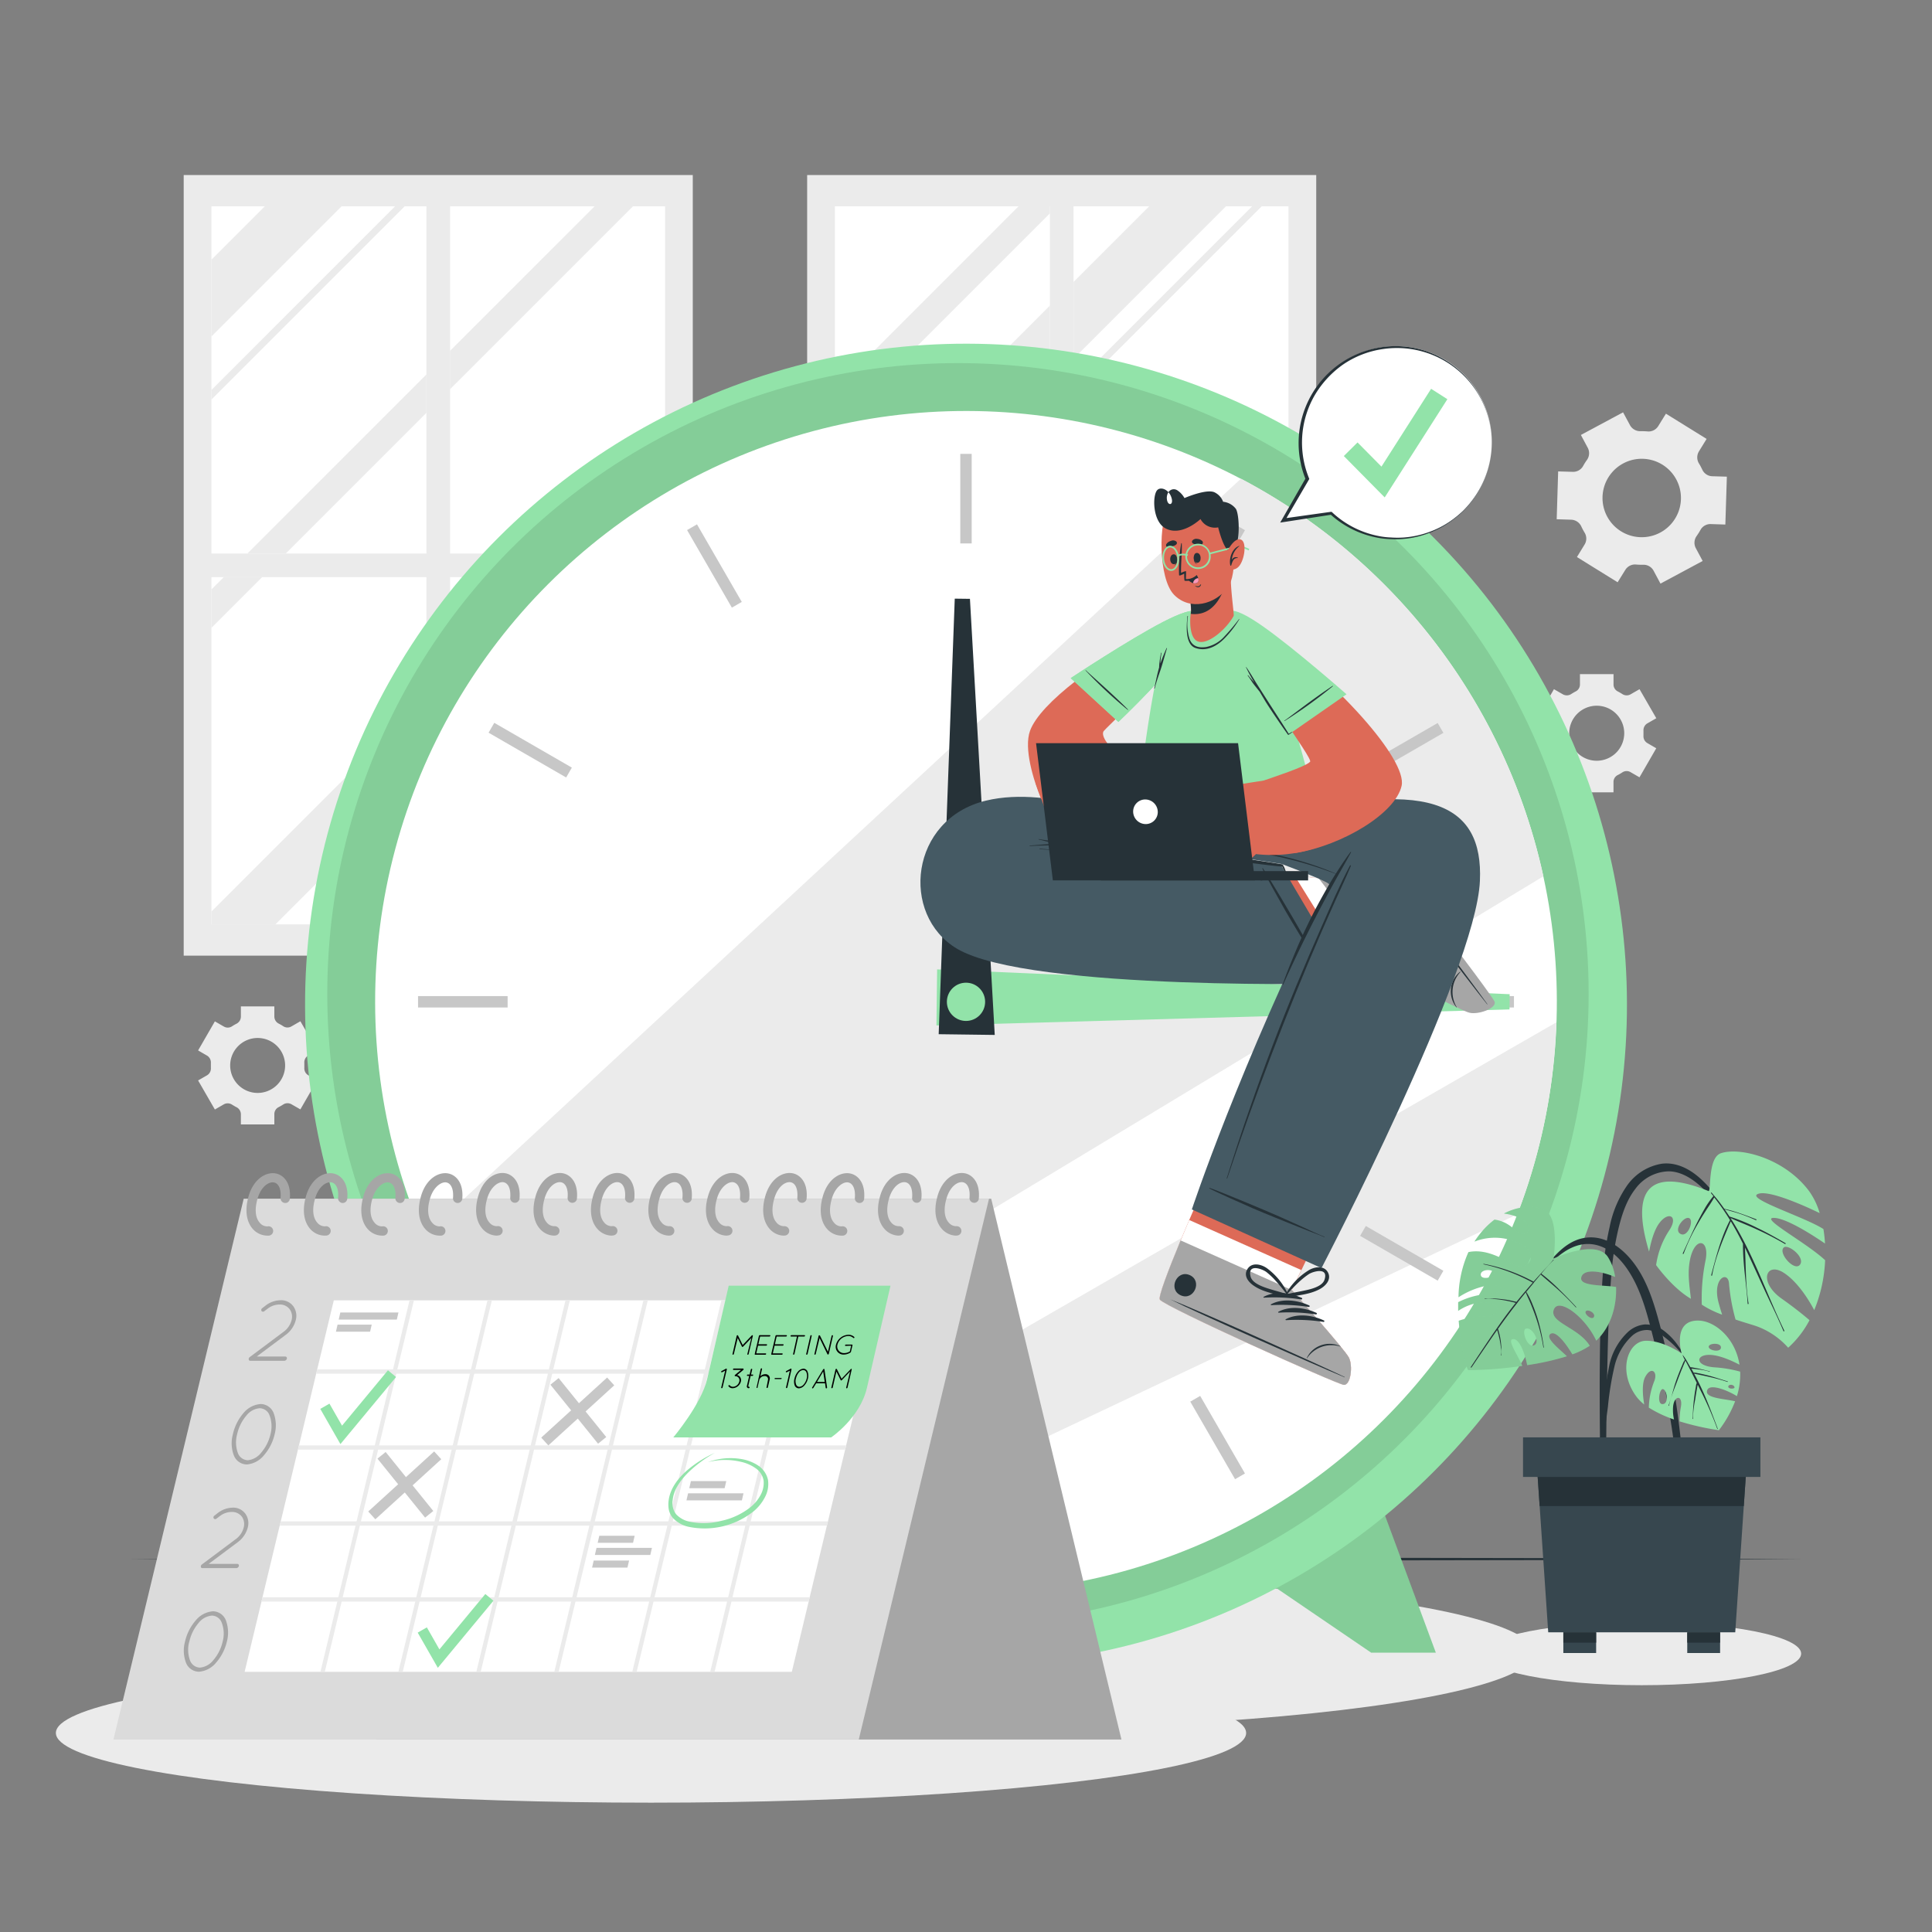 <svg xmlns="http://www.w3.org/2000/svg" viewBox="0 0 500 500"><rect x="0" y="0" width="500" height="500" fill="#808080" stroke="none"/><g id="freepik--background-complete--inject-15"><path d="M408.11,144.16l10.53,6.53,2-3.22a2.94,2.94,0,0,1,2.77-1.37c.62.05,1.23.07,1.85.06a2.93,2.93,0,0,1,2.68,1.53l1.79,3.35,10.92-5.86-1.79-3.34a3,3,0,0,1,.2-3.08c.35-.51.68-1,1-1.58a2.92,2.92,0,0,1,2.67-1.55l3.79.12.39-12.39-3.81-.11a2.93,2.93,0,0,1-2.56-1.73c-.13-.27-.27-.54-.41-.81s-.3-.54-.46-.8a3,3,0,0,1,0-3.07l2-3.25-10.53-6.53-2,3.23a2.94,2.94,0,0,1-2.78,1.36c-.61-.05-1.22-.07-1.84-.06a3,3,0,0,1-2.67-1.54l-1.8-3.34-10.92,5.86,1.79,3.34a3,3,0,0,1-.19,3.08,15.09,15.09,0,0,0-1,1.57,2.94,2.94,0,0,1-2.68,1.55l-3.8-.11-.38,12.38,3.8.12a3,3,0,0,1,2.56,1.72c.13.28.26.55.41.83s.29.53.45.79a2.94,2.94,0,0,1,0,3.09Zm7.82-10.49a10.15,10.15,0,1,1,13.74,4.16A10.15,10.15,0,0,1,415.93,133.67Z" style="fill:#ebebeb"></path><path d="M397.81,193.65l4.34,7.52,2.3-1.33a2,2,0,0,1,2.17.07,11.27,11.27,0,0,0,1.12.65,2,2,0,0,1,1.14,1.83v2.66h8.69v-2.66a2,2,0,0,1,1.14-1.83,11.27,11.27,0,0,0,1.12-.65,2,2,0,0,1,2.17-.07l2.3,1.33,4.34-7.52-2.31-1.34a2.05,2.05,0,0,1-1-1.91c0-.21,0-.43,0-.64s0-.43,0-.64a2.06,2.06,0,0,1,1-1.91l2.32-1.33-4.34-7.52L422,179.69a2.05,2.05,0,0,1-2.16-.08c-.36-.23-.74-.45-1.12-.65a2,2,0,0,1-1.14-1.83v-2.66h-8.69v2.66a2,2,0,0,1-1.14,1.83c-.38.2-.75.42-1.11.65a2.07,2.07,0,0,1-2.17.08l-2.31-1.33-4.34,7.52,2.31,1.33a2.05,2.05,0,0,1,1,1.91c0,.21,0,.42,0,.64s0,.43,0,.64a2.08,2.08,0,0,1-1,1.92Zm8.3-3.89a7.12,7.12,0,1,1,7.11,7.12A7.11,7.11,0,0,1,406.11,189.76Z" style="fill:#ebebeb"></path><path d="M51.27,279.62l4.34,7.52,2.3-1.33a2.05,2.05,0,0,1,2.16.08c.37.23.74.45,1.13.65a2.06,2.06,0,0,1,1.14,1.83V291H71v-2.66a2,2,0,0,1,1.15-1.83c.38-.2.76-.42,1.12-.65a2.05,2.05,0,0,1,2.16-.08l2.31,1.33,4.33-7.52-2.31-1.33a2.05,2.05,0,0,1-1-1.91c0-.21,0-.43,0-.64s0-.43,0-.64a2.05,2.05,0,0,1,1-1.91l2.31-1.34-4.33-7.52-2.31,1.33a2,2,0,0,1-2.17-.07,11.27,11.27,0,0,0-1.12-.65A2.06,2.06,0,0,1,71,263.11v-2.66H62.34v2.66a2.06,2.06,0,0,1-1.14,1.83,11.27,11.27,0,0,0-1.12.65,2,2,0,0,1-2.16.07l-2.31-1.33-4.34,7.52,2.31,1.34a2.08,2.08,0,0,1,1,1.9c0,.22,0,.43,0,.65s0,.43,0,.64a2.06,2.06,0,0,1-1,1.91Zm8.3-3.88a7.11,7.11,0,1,1,7.11,7.11A7.11,7.11,0,0,1,59.57,275.74Z" style="fill:#ebebeb"></path><rect x="47.54" y="45.3" width="131.75" height="202.02" style="fill:#ebebeb"></rect><rect x="54.72" y="53.39" width="55.64" height="89.86" style="fill:#fff"></rect><rect x="116.49" y="53.39" width="55.63" height="89.86" style="fill:#fff"></rect><rect x="54.72" y="149.37" width="55.64" height="89.86" style="fill:#fff"></rect><rect x="116.49" y="149.37" width="55.63" height="89.86" style="fill:#fff"></rect><polygon points="88.41 53.39 54.72 87.08 54.72 67.2 68.54 53.39 88.41 53.39" style="fill:#ebebeb"></polygon><polygon points="54.72 235.91 110.36 180.27 110.36 200.13 71.27 239.23 54.72 239.23 54.72 235.91" style="fill:#ebebeb"></polygon><polygon points="161.13 149.37 116.48 194.02 116.48 174.15 141.26 149.37 161.13 149.37" style="fill:#ebebeb"></polygon><polygon points="172.12 118.52 172.12 138.38 167.25 143.25 147.38 143.25 172.12 118.52" style="fill:#ebebeb"></polygon><polygon points="172.12 218.41 172.12 238.28 171.17 239.23 151.31 239.23 172.12 218.41" style="fill:#ebebeb"></polygon><polygon points="57.91 149.37 67.84 149.37 54.72 162.49 54.72 152.55 57.91 149.37" style="fill:#ebebeb"></polygon><polygon points="64.03 143.25 110.36 96.91 110.36 106.84 73.96 143.25 64.03 143.25" style="fill:#ebebeb"></polygon><polygon points="163.82 53.39 116.48 100.72 116.48 90.79 153.89 53.39 163.82 53.39" style="fill:#ebebeb"></polygon><polygon points="104.74 53.39 54.72 103.41 54.72 100.92 102.25 53.39 104.74 53.39" style="fill:#ebebeb"></polygon><polygon points="85.82 239.23 110.36 214.68 110.36 217.17 88.31 239.23 85.82 239.23" style="fill:#ebebeb"></polygon><polygon points="172.12 152.94 172.12 155.41 116.48 211.05 116.48 208.56 172.12 152.94" style="fill:#ebebeb"></polygon><rect x="208.89" y="45.3" width="131.75" height="202.02" style="fill:#ebebeb"></rect><rect x="216.07" y="53.39" width="55.64" height="89.86" style="fill:#fff"></rect><rect x="277.83" y="53.39" width="55.63" height="89.86" style="fill:#fff"></rect><rect x="216.07" y="149.37" width="55.64" height="89.86" style="fill:#fff"></rect><rect x="277.83" y="149.37" width="55.63" height="89.86" style="fill:#fff"></rect><polygon points="216.07 149.37 221.31 149.37 216.07 154.61 216.07 149.37" style="fill:#ebebeb"></polygon><polygon points="216.07 134.74 271.71 79.09 271.71 98.97 227.43 143.25 216.07 143.25 216.07 134.74" style="fill:#ebebeb"></polygon><polygon points="317.29 53.39 277.83 92.85 277.83 72.97 297.41 53.39 317.29 53.39" style="fill:#ebebeb"></polygon><polygon points="333.46 178.55 333.46 198.42 292.66 239.23 277.83 239.23 277.83 234.18 333.46 178.55" style="fill:#ebebeb"></polygon><polygon points="271.71 53.39 271.71 55.23 216.07 110.87 216.07 100.93 263.6 53.39 271.71 53.39" style="fill:#ebebeb"></polygon><polygon points="249.63 239.23 271.71 217.15 271.71 227.08 259.56 239.23 249.63 239.23" style="fill:#ebebeb"></polygon><polygon points="333.46 155.39 333.46 165.33 277.83 220.96 277.83 211.03 333.46 155.39" style="fill:#ebebeb"></polygon><polygon points="228.07 149.37 230.56 149.37 216.07 163.86 216.07 161.38 228.07 149.37" style="fill:#ebebeb"></polygon><polygon points="234.19 143.25 271.71 105.73 271.71 108.22 236.68 143.25 234.19 143.25" style="fill:#ebebeb"></polygon><polygon points="326.54 53.39 277.83 102.1 277.83 99.61 324.05 53.39 326.54 53.39" style="fill:#ebebeb"></polygon><polygon points="216.07 237.36 271.71 181.72 271.71 184.2 216.68 239.23 216.07 239.23 216.07 237.36" style="fill:#ebebeb"></polygon><polygon points="306.54 149.37 277.83 178.08 277.83 175.6 304.05 149.37 306.54 149.37" style="fill:#ebebeb"></polygon><polygon points="333.46 119.96 333.46 122.45 312.66 143.25 310.17 143.25 333.46 119.96" style="fill:#ebebeb"></polygon></g><g id="freepik--Shadows--inject-15"><ellipse cx="250" cy="427.7" rx="146.96" ry="19.81" style="fill:#ebebeb"></ellipse><ellipse cx="424.88" cy="427.96" rx="41.26" ry="8.17" style="fill:#ebebeb"></ellipse><ellipse cx="168.48" cy="448.49" rx="154.02" ry="18.04" style="fill:#ebebeb"></ellipse></g><g id="freepik--Floor--inject-15"><polygon points="33.4 403.49 87.55 403.25 141.7 403.16 250 402.99 358.3 403.16 412.45 403.25 466.6 403.49 412.45 403.74 358.3 403.82 250 403.99 141.7 403.82 87.55 403.74 33.4 403.49" style="fill:#263238"></polygon></g><g id="freepik--Clock--inject-15"><polygon points="142.67 389.23 128.41 427.7 145.15 427.7 176.15 406.58 142.67 389.23" style="fill:#92E3A9"></polygon><polygon points="142.67 389.23 128.41 427.7 145.15 427.7 176.15 406.58 142.67 389.23" style="opacity:0.1"></polygon><polygon points="357.33 389.23 371.59 427.7 354.85 427.7 323.85 406.58 357.33 389.23" style="fill:#92E3A9"></polygon><polygon points="357.33 389.23 371.59 427.7 354.85 427.7 323.85 406.58 357.33 389.23" style="opacity:0.1"></polygon><circle cx="250" cy="260" r="171.05" transform="translate(-110.62 252.93) rotate(-45)" style="fill:#92E3A9"></circle><circle cx="247.92" cy="257.19" r="163.22" style="opacity:0.1"></circle><circle cx="250" cy="259.27" r="152.91" transform="translate(-110.11 252.72) rotate(-45)" style="fill:#fff"></circle><path d="M399.42,226.79c-69.63,42.19-184.07,111.4-248,149.34a153,153,0,0,1-41.79-56.19L321.16,123.88A153.06,153.06,0,0,1,399.42,226.79Z" style="fill:#ebebeb"></path><path d="M402.78,264.58a151.57,151.57,0,0,1-10.11,49.69L202,404.46a151.37,151.37,0,0,1-24.09-10.35C235.48,360.82,340.76,300.25,402.78,264.58Z" style="fill:#ebebeb"></path><rect x="248.52" y="117.46" width="2.95" height="23.18" style="fill:#c7c7c7"></rect><rect x="183.41" y="134.9" width="2.96" height="23.18" transform="translate(-48.47 112.06) rotate(-30)" style="fill:#c7c7c7"></rect><rect x="135.75" y="182.57" width="2.95" height="23.18" transform="translate(-99.54 215.9) rotate(-60)" style="fill:#c7c7c7"></rect><rect x="108.19" y="257.79" width="23.18" height="2.95" style="fill:#c7c7c7"></rect><rect x="125.63" y="322.9" width="23.18" height="2.95" transform="translate(-143.82 112.08) rotate(-30)" style="fill:#c7c7c7"></rect><rect x="173.3" y="370.57" width="23.18" height="2.96" transform="translate(-229.77 346.38) rotate(-60.03)" style="fill:#c7c7c7"></rect><rect x="248.52" y="377.9" width="2.95" height="23.18" style="fill:#c7c7c7"></rect><rect x="313.63" y="360.46" width="2.96" height="23.18" transform="translate(-143.8 207.39) rotate(-30)" style="fill:#c7c7c7"></rect><rect x="361.3" y="312.79" width="2.95" height="23.18" transform="translate(-99.54 476.34) rotate(-60)" style="fill:#c7c7c7"></rect><rect x="368.63" y="257.79" width="23.18" height="2.95" style="fill:#c7c7c7"></rect><rect x="351.19" y="192.68" width="23.18" height="2.95" transform="translate(-48.48 207.43) rotate(-30)" style="fill:#c7c7c7"></rect><rect x="303.52" y="145.01" width="23.18" height="2.96" transform="translate(30.81 346.31) rotate(-60.03)" style="fill:#c7c7c7"></rect><polygon points="390.66 261.24 242.35 265.38 242.53 250.88 390.7 257.3 390.66 261.24" style="fill:#92E3A9"></polygon><polygon points="251.02 154.98 257.44 267.84 242.93 267.65 247.09 154.93 251.02 154.98" style="fill:#263238"></polygon><circle cx="250" cy="259.27" r="4.95" style="fill:#92E3A9"></circle></g><g id="freepik--Character--inject-15"><path d="M386.53,259.18c-.55-1.66-30-40.55-32-41.29-.23-.1-13.38,9.26-13.38,9.26-.55.72-25.55-4.56-25.55-4.56l-.25,30.16,45.55-1s6.15,3.62,11.78,6.57h0a67.47,67.47,0,0,0,7.4,3.59C382.39,262.53,387.09,260.83,386.53,259.18Z" style="fill:#dd6a57"></path><path d="M380.11,261.94a64.69,64.69,0,0,1-7.4-3.59h0c-5.63-3-11.78-6.57-11.78-6.57l-10.14.22L334.9,226.39c3.49.62,6.08,1,6.26.76,0,0,13.15-9.37,13.38-9.26,2,.74,31.44,39.62,32,41.29S382.39,262.53,380.11,261.94Z" style="fill:#fff"></path><path d="M386.8,259.23c-.58-1.7-30.14-40.56-32.21-41.33-.78-.3-7.21,3.68-13.43,9.25l19.08,25s17.61,9.33,20,9.93S387.38,260.93,386.8,259.23Z" style="fill:#a6a6a6"></path><path d="M384.82,259.85c-5.12-6.39-25.15-32.65-29.72-39.36,0-.06,0-.08,0,0,5.2,6.22,25,32.65,29.78,39.31C385,259.91,384.93,260,384.82,259.85Z" style="fill:#263238"></path><path d="M376.91,260.67a6.54,6.54,0,0,1-1.37-5.1,6.33,6.33,0,0,1,2.37-4.11s.09,0,.06.08a7.59,7.59,0,0,0-1,9.07A.05.05,0,1,1,376.91,260.67Z" style="fill:#263238"></path><path d="M362.45,253.73c-2-2.58-3.4-6.31-2.5-9.55,0-.13.22-.07.23,0a45.19,45.19,0,0,0,2.63,9.32A.21.21,0,0,1,362.45,253.73Z" style="fill:#263238"></path><path d="M364.77,255.14c-2-2.58-3.4-6.3-2.5-9.54,0-.13.21-.08.23,0a45.71,45.71,0,0,0,2.62,9.31A.2.2,0,0,1,364.77,255.14Z" style="fill:#263238"></path><path d="M367.08,256.56c-2-2.58-3.4-6.31-2.5-9.55,0-.12.22-.07.24,0a44.46,44.46,0,0,0,2.62,9.31A.21.21,0,0,1,367.08,256.56Z" style="fill:#263238"></path><path d="M369.4,258c-2-2.58-3.4-6.3-2.5-9.54,0-.13.21-.08.23,0a45.71,45.71,0,0,0,2.62,9.31A.2.2,0,0,1,369.4,258Z" style="fill:#263238"></path><path d="M350.18,226.86c-2.22-2.94,2.33-6.39,4.56-3.45S352.4,229.79,350.18,226.86Z" style="fill:#263238"></path><path d="M361.3,258.72c.75-2.79.26-5.8.13-8.63a.4.4,0,0,0-.57-.31.08.08,0,0,0-.13,0,17.26,17.26,0,0,0-4.87,7.44c-.52,1.68-.32,4.16,1.78,4.65S360.87,260.35,361.3,258.72Zm-2.07,1.76c-3,1.9-2.8-2.31-2.37-3.54a19.62,19.62,0,0,1,1-2.29,51.24,51.24,0,0,1,2.74-4.4c0,1.39.08,2.78.11,4.17C360.78,256.08,360.91,259.44,359.23,260.48Z" style="fill:#263238"></path><path d="M352,241.76c-1.55,1.5-.44,3.72.87,4.89a17.19,17.19,0,0,0,8,3.87.09.09,0,0,0,.1-.09.41.41,0,0,0,.33-.56c-1.35-2.49-2.49-5.33-4.56-7.33C355.55,241.37,353.48,240.34,352,241.76Zm6.49,4.75c.69,1.21,1.32,2.45,2.06,3.63a51.67,51.67,0,0,1-4.63-2.36,19.4,19.4,0,0,1-2.06-1.43c-1-.82-3.37-4.32.2-4.26C356.06,242.13,357.68,245.07,358.51,246.51Z" style="fill:#263238"></path><path d="M314.23,213.34H293.79s-21.39-10.28-38.61-6.14c-19.75,4.75-22.28,29.55-7.52,38.32,18.71,11.11,101.93,9,101.93,9L331.6,224s-27.68-5.82-52.78-5l35.41,4.83Z" style="fill:#455a64"></path><path d="M332.79,226a.9.9,0,0,1,0-.16l0-.13c0-.09-.05-.19-.07-.29s-.14-.4-.21-.6-.17-.39-.26-.58a3.71,3.71,0,0,0-.33-.54s0,0-.05,0l0,0,0,0,0,0c-3.05-.57-23.73-3.53-26.8-3.88s-6.21-.64-9.32-.9a184.49,184.49,0,0,0-18.66-.67l-1.75,0c-.12,0-.26-.06-.38-.09l-.9-.21c-.56-.1-1.13-.19-1.69-.27-1.18-.18-2.36-.31-3.54-.53-.07,0-.09.1,0,.11,1.18.27,2.33.61,3.51.86l1,.22c-2.28.12-4.56.3-6.84.5-.07,0-.07.12,0,.12,3.1-.19,6.23-.21,9.33-.16s6.16.12,9.24.3c6.23.36,12.45.91,18.65,1.56,3.48.37,24.57,3.44,28.06,3.59h.05a2.34,2.34,0,0,0,.09.24l.3.57c.1.18.2.35.31.52l.17.26.09.12s.08.09.09.13S332.84,226,332.79,226Z" style="fill:#263238"></path><path d="M343.1,252.63C342,250.85,341,249,340,247.11s-2-3.69-3.07-5.53c-2.05-3.67-9.39-16-10.12-16.89,0-.05-.14,0-.12.07.35,1,4.94,9.14,6,11,2.11,3.65,4.33,7.22,6.52,10.83.62,1,1.27,2,1.9,3.06s1.31,2,1.89,3.08C343,252.75,343.14,252.69,343.1,252.63Z" style="fill:#263238"></path><path d="M326.61,227.77c-1.83-.45-3.71-.73-5.57-1.08l-5.58-1.05q-5.58-1-11.18-2c-7.45-1.26-14.93-2.3-22.45-3-4.24-.4-8.49-.67-12.75-1-.09,0-.08.13,0,.14,7.57.34,15.13,1.36,22.63,2.44s14.83,2.24,22.23,3.49l6.26,1.07c2.12.37,4.24.82,6.37,1.09C326.66,227.9,326.7,227.78,326.61,227.77Z" style="fill:#263238"></path><path d="M347.76,358.4c-1.79-.18-46.37-20.22-47.59-22.06-.46-.69,2.08-7.35,5.37-15.32.72-1.72,1.46-3.49,2.23-5.28,5-11.66,10.51-23.92,10.51-23.92l29.86,13.32-11.33,23.55-2.48,5.17s13.63,15.3,14.75,17.46S349.56,358.58,347.76,358.4Z" style="fill:#dd6a57"></path><path d="M347.76,358.4c-1.79-.18-46.37-20.22-47.59-22.06-.56-.84,3.3-10.5,7.6-20.6l29,12.95-2.48,5.17s13.63,15.3,14.75,17.46S349.56,358.58,347.76,358.4Z" style="fill:#fff"></path><path d="M347.76,358.4c-1.79-.18-46.37-20.22-47.59-22.06-.46-.69,2.08-7.35,5.37-15.32l28.79,12.84s13.63,15.3,14.75,17.46S349.56,358.58,347.76,358.4Z" style="fill:#a6a6a6"></path><path d="M347.93,356.33c-7.39-3.54-37.54-17.13-45.11-20.07-.07,0-.08,0,0,0,7.25,3.67,37.51,17,45.08,20.15C348,356.52,348.08,356.4,347.93,356.33Z" style="fill:#263238"></path><path d="M346.93,348.43a6.58,6.58,0,0,0-5.29-.18,6.32,6.32,0,0,0-3.46,3.24s.06.08.09,0a7.59,7.59,0,0,1,8.62-3A.05.05,0,0,0,346.93,348.43Z" style="fill:#263238"></path><path d="M336.89,335.9c-3-1.38-6.92-1.88-9.87-.27-.12.06,0,.22.08.21a45.49,45.49,0,0,1,9.68.46A.21.21,0,0,0,336.89,335.9Z" style="fill:#263238"></path><path d="M338.79,337.84c-3-1.38-6.91-1.89-9.87-.28-.11.07,0,.23.09.22a45.39,45.39,0,0,1,9.67.45A.2.2,0,0,0,338.79,337.84Z" style="fill:#263238"></path><path d="M340.7,339.78c-3-1.39-6.92-1.89-9.87-.28-.12.06,0,.23.08.22a45.36,45.36,0,0,1,9.67.45A.21.21,0,0,0,340.7,339.78Z" style="fill:#263238"></path><path d="M342.6,341.72c-3-1.39-6.91-1.89-9.87-.28-.11.06,0,.22.09.22a45.39,45.39,0,0,1,9.67.45A.2.2,0,0,0,342.6,341.72Z" style="fill:#263238"></path><path d="M307.91,330c-3.36-1.5-5.7,3.72-2.33,5.23S311.28,331.51,307.91,330Z" style="fill:#263238"></path><path d="M343.71,329.38c-.95-1.94-3.41-1.57-4.93-.69a17.17,17.17,0,0,0-6.15,6.43.08.08,0,0,0,.05.13.4.4,0,0,0,.43.48c2.79-.51,5.84-.72,8.39-2.08C343,332.86,344.61,331.21,343.71,329.38Zm-6.53,4.7c-1.36.29-2.74.51-4.09.85,1.2-1.25,2.35-2.55,3.67-3.68a19.6,19.6,0,0,1,2-1.53c1.1-.69,5.16-1.87,4,1.52C342.11,333.1,338.81,333.74,337.18,334.08Z" style="fill:#263238"></path><path d="M324.7,332.89c2.42,1.57,5.44,2,8.18,2.79.28.08.48-.2.47-.45a.08.08,0,0,0,.06-.12,17.14,17.14,0,0,0-5.58-6.93c-1.44-1-3.86-1.59-5,.26S323.28,332,324.7,332.89Zm-1.05-2.52c-.87-3.47,3.08-1.95,4.11-1.16a19.83,19.83,0,0,1,1.86,1.69,50.73,50.73,0,0,1,3.35,4c-1.32-.45-2.67-.79-4-1.19C327.37,333.21,324.13,332.29,323.65,330.37Z" style="fill:#263238"></path><path d="M308.45,313,342,328.18s40-76.72,41-100.21c.89-20-13-27.7-58-14.77l-11,.14v7.6c4.83.64,17.74,2.67,17.74,2.67,9.39,3.54,12.41,5,12.26,5.31C320.62,276.2,308.45,313,308.45,313Z" style="fill:#455a64"></path><path d="M349.53,220.48c-1.35,1.81-2.61,3.69-3.81,5.61a80.58,80.58,0,0,0-22.88-6q-3.31-.41-6.66-.59c-.09,0-.09.13,0,.14A100.38,100.38,0,0,1,339.47,224c2.09.64,4.14,1.39,6.2,2.13-1.44,2.31-2.8,4.67-4.1,7.05A140.2,140.2,0,0,0,335,246.93c-1.08,2.59-2.13,5.2-3.06,7.85,0,.08.1.13.13.05q6.17-13.72,13.44-26.86c1.37-2.47,2.8-4.91,4.14-7.4C349.69,220.5,349.58,220.42,349.53,220.48Z" style="fill:#263238"></path><path d="M342.77,320.07c-2-.77-3.86-1.72-5.78-2.58l-5.77-2.59c-3.83-1.72-17.11-7.22-18.21-7.48-.07,0-.11.09-.05.13.85.55,9.42,4.36,11.35,5.19,3.88,1.66,7.79,3.2,11.7,4.78,1.12.45,2.24.87,3.36,1.32s2.26.84,3.35,1.33C342.79,320.2,342.83,320.09,342.77,320.07Z" style="fill:#263238"></path><path d="M349.37,224c-2.65,5-4.91,10.31-7.21,15.51s-4.52,10.39-6.69,15.62q-6.47,15.64-12,31.64c-2.11,6-4.08,12.1-6,18.19,0,.08.11.12.14,0,3.56-10.77,7.41-21.44,11.44-32s8.28-21.06,12.79-31.43q1.9-4.36,3.86-8.71c1.31-2.9,2.67-5.78,3.9-8.71C349.6,223.93,349.43,223.83,349.37,224Z" style="fill:#263238"></path><path d="M294,215.78c.76.75,47.45.3,47.68,0,.61-.82-6.38-30.24-11.63-41.4-6.72-14.3-10.27-15.49-12.4-16.29a16.52,16.52,0,0,0-8.73-.07c-1.32.59-6.9,7.28-8.47,12.59C297.3,181.27,293.33,215.12,294,215.78Z" style="fill:#92E3A9"></path><path d="M325.5,161.77c20.61,14.46,38.7,34.88,37.24,41.58-1.54,7.08-15.19,15.4-27.42,17.4-2.5.41-10.89-17.78-8.34-18.72,2-.72,11-3.61,12.08-4.9.73-.9-14.08-20.36-19-30.62C314.85,155.78,320,157.9,325.5,161.77Z" style="fill:#dd6a57"></path><path d="M332.15,201.31s-7.65,1-12.63,1.92c-2.77.51-7.45,1.79-9.32,3.1-2.79,1.95-13.24,11.88-10.88,14.47,2.13,2.34,5.1-1.57,5.1-1.57s-3.65,4-.82,5.63,6.23-3.78,6.23-3.78-4.17,3.94-1,5.44c2.76,1.3,7.34-4.58,7.34-4.58s-4.83,3.66-2.13,5.27c3,1.78,11-6.17,11-6.17a36.22,36.22,0,0,0,15.21-1.51C341.07,219.26,332.15,201.31,332.15,201.31Z" style="fill:#dd6a57"></path><path d="M308.71,222.4l.87-1.24a25.5,25.5,0,0,1,1.76-2.37c.63-.72,1.29-1.41,2-2.09s1.52-1.35,2.22-2.08a.06.06,0,1,1,.08.08,28.19,28.19,0,0,0-2,2.25l-1.87,2.27c-.61.75-1.26,1.44-1.89,2.17-.31.36-.61.74-.9,1.11a8.82,8.82,0,0,1-.87,1.05,0,0,0,0,1-.07-.05A6.93,6.93,0,0,1,308.71,222.4Z" style="fill:#263238"></path><path d="M303.68,220.07a38.33,38.33,0,0,1,3.17-4.46,27.36,27.36,0,0,1,3.93-3.83.06.06,0,0,1,.08.08c-1.18,1.41-2.38,2.8-3.57,4.18-.59.68-3.15,3.85-3.46,4.15C303.75,220.26,303.64,220.15,303.68,220.07Z" style="fill:#263238"></path><path d="M313.39,224.72a39,39,0,0,1,3.06-4.14,34.24,34.24,0,0,1,4-3.4.06.06,0,0,1,.08.08c-1.25,1.23-2.52,2.43-3.7,3.73-.58.63-2.74,3.27-3.35,3.82C313.45,224.86,313.36,224.79,313.39,224.72Z" style="fill:#263238"></path><path d="M348.48,179.68l-15,10.43s-11.94-17.23-15.16-25.47.22-8.37,8.46-2.59S348.48,179.68,348.48,179.68Z" style="fill:#92E3A9"></path><path d="M344.93,177.6a125.53,125.53,0,0,1-12.48,9c-.05,0-.11-.05-.05-.09,1.14-.74,7.24-5.54,12.47-9C344.93,177.46,345,177.55,344.93,177.6Z" style="fill:#263238"></path><path d="M334.44,189.4c-.1,0-.77.43-.91.51-1.8-2.88-3.73-5.8-5.56-8.67-.89-1.4-1.79-2.8-2.68-4.21s-1.78-3-2.79-4.41a0,0,0,0,0-.07,0,46.45,46.45,0,0,0,2.23,4.1,7.37,7.37,0,0,0-.5-.61c-.39-.44-.77-.88-1.13-1.34-.06-.08-.18,0-.12.07.34.45.65.91.95,1.38s.64.92,1,1.37.67.84,1,1.25l.13.15c.49.84,1,1.68,1.49,2.51,1.8,2.9,5.87,8.73,5.92,8.71a8.41,8.41,0,0,0,1.08-.77S334.49,189.39,334.44,189.4Z" style="fill:#263238"></path><path d="M300.28,162c-16.06,9-31,19.84-33.7,27.1-1.66,4.57.84,12.67,2.82,17.53,1,2.36,23.25-7.69,21.31-9.61-4.8-4.76-5.61-6.71-5.14-7.72.29-.64,17.66-16.74,22.44-23.89C314.68,155.44,307.3,158.07,300.28,162Z" style="fill:#dd6a57"></path><path d="M300,218.9c-2.1,1.27-4.78-4.16-4.78-4.16a4.51,4.51,0,0,1-1.17,2.84c-1.31,1.31-3.95-.17-3.95-.17a5.6,5.6,0,0,1-1.71,2.8c-1.39,1.13-4.26,0-4.26,0a4.93,4.93,0,0,1-3.06,1.51c-3.13.2-5.92-3.69-7.72-6.15s-4.6-11.1-5.3-12.7l15.66-11.68s11.2,8.71,12.9,11.9C298,205.8,303.16,217,300,218.9Z" style="fill:#dd6a57"></path><path d="M295.21,214.66a40.7,40.7,0,0,0-4-9.13c0-.06-.13,0-.1.06,1.61,2.86,2.5,6.21,4,9.13A.08.08,0,0,0,295.21,214.66Z" style="fill:#263238"></path><path d="M290.22,217.21a8.37,8.37,0,0,0-1.05-2c-.42-.69-.86-1.36-1.3-2q-1.33-2-2.77-4c0-.06-.14,0-.1,0,.89,1.34,1.75,2.69,2.58,4.07.41.69.82,1.38,1.22,2.07a11,11,0,0,0,1.23,1.92A.11.11,0,0,0,290.22,217.21Z" style="fill:#263238"></path><path d="M284.05,220.17a6,6,0,0,0-1.05-1.76l-1.24-1.82c-.82-1.21-1.64-2.43-2.42-3.67,0-.07-.14,0-.1.05.78,1.27,1.55,2.55,2.35,3.81.39.62.78,1.24,1.18,1.85a5.72,5.72,0,0,0,1.22,1.58A0,0,0,0,0,284.05,220.17Z" style="fill:#263238"></path><path d="M277.1,175.5l12.34,11.33S304.71,172.4,309,164.66s.91-8.32-8-3.71S277.1,175.5,277.1,175.5Z" style="fill:#92E3A9"></path><path d="M277.1,175.5l12.34,11.33S304.71,172.4,309,164.66s.91-8.32-8-3.71S277.1,175.5,277.1,175.5Z" style="fill:#92E3A9"></path><path d="M291.83,183.69a117.14,117.14,0,0,1-10.89-10.17c-.05,0,0-.11.07-.06.92.94,6.62,5.84,10.9,10.15C292,183.66,291.88,183.73,291.83,183.69Z" style="fill:#263238"></path><path d="M301.89,167.75c-.56,1.3-1.12,2.6-1.58,3.94a2.44,2.44,0,0,0,0-.27,18.15,18.15,0,0,1,.29-2.42c0-.09-.12-.12-.13,0-.16.8-.3,1.61-.4,2.43-.05.39-.07.78-.09,1.17,0,0,0,.09,0,.14l0,0c-.52,1.78-.83,3.59-1.27,5.38,0,.09.12.12.14,0,.43-1.76,1.08-3.47,1.64-5.19s1-3.47,1.53-5.19C302,167.73,301.92,167.69,301.89,167.75Z" style="fill:#263238"></path><path d="M310.26,166.08c2.65.64,7.22-3.4,9-6.67.12-.23-.21-2.6-.48-5.51-.16-1.76-.29-3.73-.29-5.53,0-.37-11.32,2.7-11.32,2.7a28.92,28.92,0,0,1,1.06,6.93,3.5,3.5,0,0,1-.08.74.74.74,0,0,1,0,.12C307.93,160.27,307.7,165.46,310.26,166.08Z" style="fill:#dd6a57"></path><path d="M317.83,148.41c-.54,3.05-2.47,10.41-8.51,10.52a6,6,0,0,1-1.15-.07c0-.05,0-.08,0-.12a4.4,4.4,0,0,0,.09-.74,28.69,28.69,0,0,0-1.07-6.93S315.37,148.85,317.83,148.41Z" style="fill:#263238"></path><path d="M317.92,133.42c2,3.69,2.19,15.47-.1,18.56-3.32,4.49-9.89,6.17-14,1.92s-4-19.47-1.3-22.4C306.46,127.18,315,128,317.92,133.42Z" style="fill:#dd6a57"></path><path d="M318.08,151.81h0" style="fill:none;stroke:#f5a79e;stroke-linecap:round;stroke-linejoin:round;stroke-width:0px"></path><path d="M309,143.94s.06,0,.06.07c0,.8.12,1.71.84,2,0,0,0,0,0,0C309,145.91,308.85,144.7,309,143.94Z" style="fill:#263238"></path><path d="M309.67,143.1c1.27-.12,1.43,2.43.25,2.55S308.6,143.21,309.67,143.1Z" style="fill:#263238"></path><path d="M304.55,144.24s-.06,0-.06.07c.08.79,0,1.71-.67,2,0,0,0,0,0,0C304.69,146.19,304.74,145,304.55,144.24Z" style="fill:#263238"></path><path d="M303.79,143.45c-1.28,0-1.22,2.55,0,2.56S304.86,143.47,303.79,143.45Z" style="fill:#263238"></path><path d="M310.73,141c-.36,0-.7-.07-1.05-.11a1.69,1.69,0,0,1-1.05-.31.56.56,0,0,1-.07-.66,1.35,1.35,0,0,1,1.29-.45,2,2,0,0,1,1.3.56A.58.58,0,0,1,310.73,141Z" style="fill:#263238"></path><path d="M302.5,141.66a8.36,8.36,0,0,0,1-.33,1.66,1.66,0,0,0,1-.52.54.54,0,0,0-.07-.66A1.33,1.33,0,0,0,303,140a2,2,0,0,0-1.16.83A.58.58,0,0,0,302.5,141.66Z" style="fill:#263238"></path><path d="M310.75,151.22c-.18.2-.35.47-.64.51a2.14,2.14,0,0,1-.86-.15s-.05,0,0,0a1.06,1.06,0,0,0,1,.37.84.84,0,0,0,.58-.74S310.78,151.19,310.75,151.22Z" style="fill:#263238"></path><path d="M309.77,148.9a2.69,2.69,0,0,1-1.72,1.31,3.9,3.9,0,0,1-1,.11h-.19l-.17,0a.2.2,0,0,1-.17-.17h0V150h0V150c-.06-.61-.05-1.54-.05-1.54-.22.12-1.32.7-1.33.38a41.28,41.28,0,0,1,.55-8.22.08.08,0,0,1,.15,0c.1,2.55-.24,5.09-.18,7.65a5.09,5.09,0,0,1,1.25-.47c.09,0,0,1.8,0,2.07v0a3.78,3.78,0,0,0,2.74-1C309.75,148.79,309.82,148.84,309.77,148.9Z" style="fill:#263238"></path><path d="M307.42,150a3.25,3.25,0,0,0,1.34.92,1.47,1.47,0,0,0,.88,0c.62-.21.6-.79.46-1.28a3.51,3.51,0,0,0-.33-.74A4.14,4.14,0,0,1,307.42,150Z" style="fill:#263238"></path><path d="M308.76,150.9a1.47,1.47,0,0,0,.88,0c.62-.21.6-.79.46-1.28A1.5,1.5,0,0,0,308.76,150.9Z" style="fill:#ff98b9"></path><path d="M301.69,136.77c4.17,2.18,9-2.44,9-2.44a4.22,4.22,0,0,0,4.57,2.15s1.53,6.44,3.24,6.22c2.62-.33,2.38-9.32,1.35-11a4.74,4.74,0,0,0-3.31-1.84,4.36,4.36,0,0,0-2.09-2.38c-2-1.16-7.91,1.42-7.91,1.42a5.78,5.78,0,0,0-1.84-2,1.64,1.64,0,0,0-2.31.49,3.72,3.72,0,0,1,.82,1.54c.54,1.87-1,2.05-1.21.32a2.7,2.7,0,0,1,.39-1.86c-.9-1-2.2-1.26-2.89-.56C298.21,128.17,298.23,135,301.69,136.77Z" style="fill:#263238"></path><path d="M303.21,147.75c-1.19.08-2.26-1.31-2.38-3.1s.73-3.33,1.92-3.41,2.25,1.31,2.38,3.1S304.4,147.66,303.21,147.75Zm-.43-6.07c-.95.06-1.63,1.38-1.52,2.94s1,2.76,1.92,2.69,1.63-1.38,1.51-2.94S303.72,141.61,302.78,141.68Z" style="fill:#92E3A9"></path><path d="M310.5,147.23a3.27,3.27,0,1,1,2.81-3.47A3.17,3.17,0,0,1,310.5,147.23Zm-.43-6.08a2.84,2.84,0,1,0,2.81,2.64A2.74,2.74,0,0,0,310.07,141.15Z" style="fill:#92E3A9"></path><path d="M307.36,143.89c-1.67-.46-2.37.13-2.37.13l-.3-.32s.86-.76,2.78-.23Z" style="fill:#92E3A9"></path><path d="M313.07,143.49l-.11-.43c.28-.07,6.83-1.77,7.55-1.86a7.83,7.83,0,0,1,2.81.87l-.18.39a8.4,8.4,0,0,0-2.54-.83h0C320,141.7,315.42,142.88,313.07,143.49Z" style="fill:#92E3A9"></path><path d="M317.35,143.16s1.91-4.15,3.75-3.53.86,6.31-1,7.4a2,2,0,0,1-2.87-.6Z" style="fill:#dd6a57"></path><path d="M320.78,141.26a0,0,0,0,1,0,.05,5.1,5.1,0,0,0-2,3.62,1.12,1.12,0,0,1,1.6-.59s0,.08,0,.08a1.24,1.24,0,0,0-1.27.67,5.91,5.91,0,0,0-.46,1.21c0,.13-.27.11-.25,0v0C318,144.47,318.93,141.77,320.78,141.26Z" style="fill:#263238"></path><path d="M320.68,160.2a53,53,0,0,1-3.8,4.51,8.69,8.69,0,0,1-4.74,2.74c-1.78.24-3.58,0-4.33-2.22a13,13,0,0,1-.37-5.74c0-.1-.13-.12-.14,0-.29,2.89-.53,7.34,2.12,8.22,3,1,5.75-.63,7.71-2.73a27.31,27.31,0,0,0,3.61-4.72S320.71,160.17,320.68,160.2Z" style="fill:#263238"></path><rect x="284.89" y="225.44" width="53.65" height="2.41" style="fill:#263238"></rect><polygon points="324.77 227.84 272.48 227.84 268.13 192.33 320.41 192.33 324.77 227.84" style="fill:#263238"></polygon><path d="M299.63,210.09a3.11,3.11,0,0,1-3.13,3.18,3.26,3.26,0,0,1-3.24-3.18,3.12,3.12,0,0,1,3.13-3.19A3.26,3.26,0,0,1,299.63,210.09Z" style="fill:#fff"></path></g><g id="freepik--Calendar--inject-15"><polygon points="290.23 450.19 97.34 450.19 63.63 310.22 256.52 310.22 290.23 450.19" style="fill:#a6a6a6"></polygon><polygon points="29.36 450.19 222.25 450.19 255.96 310.22 63.07 310.22 29.36 450.19" style="fill:#dbdbdb"></polygon><polygon points="227.99 336.52 223.69 354.4 223.43 355.5 218.98 374.07 218.72 375.17 214.27 393.72 214 394.82 209.54 413.38 209.28 414.49 204.92 432.67 63.31 432.67 67.67 414.49 67.93 413.38 72.39 394.82 72.66 393.72 77.11 375.17 77.38 374.07 81.83 355.5 82.09 354.4 86.39 336.52 227.99 336.52" style="fill:#fff"></polygon><polygon points="107.13 336.52 102.83 354.4 102.57 355.5 98.12 374.07 97.86 375.17 93.41 393.72 93.14 394.82 88.69 413.38 88.42 414.49 84.06 432.67 82.93 432.67 87.3 414.49 87.56 413.38 92.01 394.82 92.28 393.72 96.72 375.17 96.99 374.07 101.45 355.5 101.71 354.4 105.99 336.52 107.13 336.52" style="fill:#ebebeb"></polygon><polygon points="127.3 336.52 123 354.4 122.74 355.5 118.29 374.07 118.03 375.17 113.58 393.72 113.31 394.82 108.86 413.38 108.59 414.49 104.23 432.67 103.1 432.67 107.47 414.49 107.73 413.38 112.18 394.82 112.45 393.72 116.89 375.17 117.16 374.07 121.62 355.5 121.88 354.4 126.16 336.52 127.3 336.52" style="fill:#ebebeb"></polygon><polygon points="147.48 336.52 143.19 354.4 142.92 355.5 138.47 374.07 138.21 375.17 133.76 393.72 133.5 394.82 129.04 413.38 128.77 414.49 124.41 432.67 123.28 432.67 127.65 414.49 127.92 413.38 132.36 394.82 132.63 393.72 137.08 375.17 137.34 374.07 141.8 355.5 142.06 354.4 146.35 336.52 147.48 336.52" style="fill:#ebebeb"></polygon><polygon points="167.65 336.52 163.36 354.4 163.09 355.5 158.64 374.07 158.38 375.17 153.93 393.72 153.67 394.82 149.21 413.38 148.94 414.49 144.58 432.67 143.45 432.67 147.82 414.49 148.09 413.38 152.53 394.82 152.8 393.72 157.25 375.17 157.51 374.07 161.97 355.5 162.23 354.4 166.52 336.52 167.65 336.52" style="fill:#ebebeb"></polygon><polygon points="187.83 336.52 183.54 354.4 183.27 355.5 178.83 374.07 178.56 375.17 174.11 393.72 173.85 394.82 169.39 413.38 169.13 414.49 164.77 432.67 163.63 432.67 168 414.49 168.27 413.38 172.72 394.82 172.98 393.72 177.43 375.17 177.69 374.07 182.15 355.5 182.41 354.4 186.7 336.52 187.83 336.52" style="fill:#ebebeb"></polygon><polygon points="208 336.52 203.71 354.4 203.44 355.5 199 374.07 198.73 375.17 194.28 393.72 194.02 394.82 189.56 413.38 189.3 414.49 184.94 432.67 183.8 432.67 188.17 414.49 188.44 413.38 192.89 394.82 193.15 393.72 197.6 375.17 197.86 374.07 202.32 355.5 202.59 354.4 206.87 336.52 208 336.52" style="fill:#ebebeb"></polygon><polygon points="223.69 354.4 223.43 355.5 81.83 355.5 82.09 354.4 223.69 354.4" style="fill:#ebebeb"></polygon><polygon points="218.98 374.07 218.72 375.17 77.11 375.17 77.38 374.07 218.98 374.07" style="fill:#ebebeb"></polygon><polygon points="214.27 393.72 214 394.82 72.39 394.82 72.66 393.72 214.27 393.72" style="fill:#ebebeb"></polygon><polygon points="209.54 413.38 209.28 414.49 67.67 414.49 67.93 413.38 209.54 413.38" style="fill:#ebebeb"></polygon><rect x="103.54" y="374.46" width="2.73" height="19.62" transform="translate(-218.12 151.2) rotate(-38.92)" style="fill:#c7c7c7"></rect><rect x="93.22" y="383.04" width="23.08" height="2.73" transform="translate(-231.63 170.89) rotate(-42.35)" style="fill:#c7c7c7"></rect><rect x="148.31" y="355.33" width="2.73" height="19.62" transform="translate(-196.17 175.08) rotate(-38.92)" style="fill:#c7c7c7"></rect><rect x="137.98" y="363.92" width="23.08" height="2.73" transform="translate(-207.06 196.05) rotate(-42.35)" style="fill:#c7c7c7"></rect><polygon points="88.1 373.73 82.89 364.62 85.26 363.26 88.52 368.96 100.4 354.63 102.5 356.37 88.1 373.73" style="fill:#92E3A9"></polygon><polygon points="113.31 431.63 108.1 422.52 110.47 421.16 113.72 426.86 125.6 412.53 127.7 414.27 113.31 431.63" style="fill:#92E3A9"></polygon><path d="M185,376a32.15,32.15,0,0,0-6.92,5.12c-2,2-3.75,4.43-4,7.16a4.71,4.71,0,0,0,.92,3.63,6.64,6.64,0,0,0,3.41,1.89,18,18,0,0,0,8.28-.21,18.35,18.35,0,0,0,7.51-3.51,10.29,10.29,0,0,0,2.61-3.12,6.52,6.52,0,0,0,.81-3.8,4.85,4.85,0,0,0-2.09-3.2,10.59,10.59,0,0,0-3.81-1.65,17.76,17.76,0,0,0-8.51.09,17,17,0,0,1,8.66-.8,11.27,11.27,0,0,1,4.2,1.59,6,6,0,0,1,2.68,3.77,7.26,7.26,0,0,1-.82,4.58,11.58,11.58,0,0,1-2.87,3.56,20.35,20.35,0,0,1-17,4,7.83,7.83,0,0,1-4-2.35,4.86,4.86,0,0,1-1-2.21,7.72,7.72,0,0,1,0-2.35c.46-3.11,2.45-5.6,4.61-7.53A29.42,29.42,0,0,1,185,376Z" style="fill:#92E3A9"></path><polygon points="102.7 341.5 87.66 341.5 88.08 339.66 103.12 339.66 102.7 341.5" style="fill:#c7c7c7"></polygon><polygon points="95.78 344.64 86.94 344.64 87.36 342.81 96.2 342.81 95.78 344.64" style="fill:#c7c7c7"></polygon><polygon points="163.83 399.28 154.68 399.28 155.1 397.45 164.25 397.45 163.83 399.28" style="fill:#c7c7c7"></polygon><polygon points="162.38 405.69 153.23 405.69 153.65 403.86 162.81 403.86 162.38 405.69" style="fill:#c7c7c7"></polygon><polygon points="168.3 402.43 153.95 402.43 154.38 400.59 168.72 400.59 168.3 402.43" style="fill:#c7c7c7"></polygon><polygon points="187.53 385.15 178.38 385.15 178.8 383.31 187.96 383.31 187.53 385.15" style="fill:#c7c7c7"></polygon><polygon points="192 388.29 177.65 388.29 178.08 386.46 192.42 386.46 192 388.29" style="fill:#c7c7c7"></polygon><path d="M64.64,351.21l8.83-6.6a5.37,5.37,0,0,0,2-3,3.36,3.36,0,0,0-.43-2.68,3.12,3.12,0,0,0-2.67-1.32,5,5,0,0,0-3,1l-.92.69a.51.51,0,0,1-.76,0,.55.55,0,0,1,.2-.76l.92-.72a6.52,6.52,0,0,1,3.77-1.32A3.88,3.88,0,0,1,76,338.2a4.21,4.21,0,0,1,.55,3.42,6.83,6.83,0,0,1-2.55,3.8l-7.56,5.65h7.39a.43.43,0,0,1,.41.56.73.73,0,0,1-.66.54H64.79a.4.4,0,0,1-.36-.16A.62.62,0,0,1,64.64,351.21Z" style="fill:#a6a6a6"></path><path d="M60.27,371.18A12.61,12.61,0,0,1,63,365.71a6.4,6.4,0,0,1,4.46-2.35,3.65,3.65,0,0,1,3.36,2.35,9,9,0,0,1,.26,5.47,12.55,12.55,0,0,1-2.78,5.45A6.36,6.36,0,0,1,63.87,379a3.64,3.64,0,0,1-3.36-2.37A8.87,8.87,0,0,1,60.27,371.18Zm1.1,0a8,8,0,0,0,.19,4.85,2.83,2.83,0,0,0,2.57,1.88A5,5,0,0,0,67.55,376,11.21,11.21,0,0,0,70,371.18a8,8,0,0,0-.23-4.85,2.76,2.76,0,0,0-2.56-1.88,4.84,4.84,0,0,0-3.43,1.88A11.16,11.16,0,0,0,61.37,371.18Z" style="fill:#a6a6a6"></path><path d="M52.25,404.88l8.83-6.6a5.37,5.37,0,0,0,2-3,3.36,3.36,0,0,0-.43-2.68A3.13,3.13,0,0,0,60,391.29a5,5,0,0,0-3,1l-.92.69a.51.51,0,0,1-.76,0,.55.55,0,0,1,.2-.76l.92-.72a6.52,6.52,0,0,1,3.77-1.32,3.88,3.88,0,0,1,3.37,1.68,4.21,4.21,0,0,1,.55,3.42,6.83,6.83,0,0,1-2.55,3.8l-7.57,5.65h7.4a.43.43,0,0,1,.41.56.73.73,0,0,1-.66.54H52.4a.4.4,0,0,1-.36-.16A.62.62,0,0,1,52.25,404.88Z" style="fill:#a6a6a6"></path><path d="M47.88,424.85a12.61,12.61,0,0,1,2.76-5.47A6.4,6.4,0,0,1,55.1,417a3.65,3.65,0,0,1,3.36,2.35,9.08,9.08,0,0,1,.26,5.47,12.66,12.66,0,0,1-2.78,5.45,6.36,6.36,0,0,1-4.46,2.37,3.63,3.63,0,0,1-3.36-2.37A8.87,8.87,0,0,1,47.88,424.85Zm1.1,0a8,8,0,0,0,.19,4.85,2.85,2.85,0,0,0,2.57,1.88,5,5,0,0,0,3.42-1.88,11.09,11.09,0,0,0,2.46-4.85A7.88,7.88,0,0,0,57.4,420a2.76,2.76,0,0,0-2.56-1.88A4.84,4.84,0,0,0,51.41,420,11.16,11.16,0,0,0,49,424.85Z" style="fill:#a6a6a6"></path><path d="M230.46,332.73s-4.28,18.55-6.09,26.41S215.1,372,215.1,372H174.25s7.27-8.65,8.75-15.07l5.59-24.2Z" style="fill:#92E3A9"></path><path d="M194.45,346.26l-2.14,2.25a.24.24,0,0,1-.16.08h0a.13.13,0,0,1-.13-.08l-1.1-2.24-1,4.15a.23.23,0,0,1-.21.17.13.13,0,0,1-.14-.17l1.08-4.68a.21.21,0,0,1,.1-.14h0a.16.16,0,0,1,.23,0l1.23,2.49,2.36-2.49a.2.2,0,0,1,.26,0,.13.13,0,0,1,0,.06.27.27,0,0,1,0,.09l-1.08,4.68a.23.23,0,0,1-.21.17.13.13,0,0,1-.13-.17Z"></path><path d="M196.41,345.71a.24.24,0,0,1,.22-.17h2.6a.13.13,0,0,1,.13.17.23.23,0,0,1-.22.18h-2.42l-.46,2h2.12a.14.14,0,0,1,.13.18.23.23,0,0,1-.21.18h-2.12l-.46,2h2.42a.13.13,0,0,1,.13.18.22.22,0,0,1-.21.17h-2.62a.13.13,0,0,1-.12-.17Z"></path><path d="M200.7,345.71a.23.23,0,0,1,.21-.17h2.6a.14.14,0,0,1,.14.17.24.24,0,0,1-.22.18H201l-.46,2h2.12a.14.14,0,0,1,.13.18.23.23,0,0,1-.22.18h-2.11l-.46,2h2.42c.1,0,.15.08.13.18a.23.23,0,0,1-.22.17h-2.61a.13.13,0,0,1-.12-.17Z"></path><path d="M206.25,345.89h-1.52a.14.14,0,0,1-.14-.18.25.25,0,0,1,.22-.17h3.39a.14.14,0,0,1,.14.17.24.24,0,0,1-.22.18H206.6l-1,4.53a.23.23,0,0,1-.21.17.14.14,0,0,1-.14-.17Z"></path><path d="M209.72,345.71a.23.23,0,0,1,.21-.17.14.14,0,0,1,.14.17L209,350.42a.25.25,0,0,1-.23.17.13.13,0,0,1-.13-.17Z"></path><path d="M212.11,346.28l-1,4.14a.23.23,0,0,1-.21.17.13.13,0,0,1-.13-.17l1.07-4.64a.2.2,0,0,1,.11-.19c.09,0,.2,0,.23,0l2.09,4.25.95-4.12a.23.23,0,0,1,.21-.17.14.14,0,0,1,.14.17l-1.08,4.66a.24.24,0,0,1-.22.17.14.14,0,0,1-.12-.06l0,0Z"></path><path d="M218.84,348.32a.13.13,0,0,1-.14-.17.23.23,0,0,1,.23-.18h1.58a.13.13,0,0,1,.11.18l-.4,1.73v0a.26.26,0,0,1-.1.13,3.21,3.21,0,0,1-1.76.55,2,2,0,0,1-2-2.57,3.44,3.44,0,0,1,3.22-2.55,2.09,2.09,0,0,1,1.5.57.17.17,0,0,1,0,.24.2.2,0,0,1-.26,0,1.81,1.81,0,0,0-1.3-.49,3,3,0,0,0-2.78,2.2,1.73,1.73,0,0,0,1.76,2.22,2.81,2.81,0,0,0,1.44-.43l.34-1.49Z"></path><path d="M187.68,354.72l-.81.42a.19.19,0,0,1-.1,0,.13.13,0,0,1-.13-.08.19.19,0,0,1,.12-.24l1.11-.6a.17.17,0,0,1,.23.07.2.2,0,0,1,0,.13L187,359.09a.24.24,0,0,1-.22.18.14.14,0,0,1-.13-.18Z"></path><path d="M192.38,354.53l-1.62,1.34a1.3,1.3,0,0,1,.76.47,1.45,1.45,0,0,1,.22,1.21,2.33,2.33,0,0,1-2.12,1.72,1.34,1.34,0,0,1-1.09-.51c-.06-.06,0-.18.06-.25a.17.17,0,0,1,.25,0,1.08,1.08,0,0,0,.87.39,1.73,1.73,0,0,0,1-.39,1.76,1.76,0,0,0,.62-1,1.09,1.09,0,0,0-.18-.95,1,1,0,0,0-.86-.4.16.16,0,0,1-.13-.07h0a.2.2,0,0,1,.06-.26l1.56-1.3h-1.94a.14.14,0,0,1-.14-.18.25.25,0,0,1,.23-.18h2.36a.14.14,0,0,1,.14.18.2.2,0,0,1,0,.08Z"></path><path d="M194.92,355.9a.25.25,0,0,1-.21.18h-.46l-.59,2.57a.21.21,0,0,0,.2.26.15.15,0,0,1,.14.18.27.27,0,0,1-.22.18.47.47,0,0,1-.48-.62l.59-2.57h-.44c-.17,0-.15-.09-.13-.18a.18.18,0,0,1,.21-.17H194l.31-1.32a.25.25,0,0,1,.21-.17.15.15,0,0,1,.15.17l-.31,1.32h.46A.14.14,0,0,1,194.92,355.9Z"></path><path d="M198.75,357.12a.81.81,0,0,0-.88-1,1.39,1.39,0,0,0-1.36,1l-.46,2v0l0,0s0,0,0,0a.18.18,0,0,1-.13.09h0a.13.13,0,0,1-.12-.06.14.14,0,0,1,0-.06.15.15,0,0,1,0-.06l.45-2,0-.06.61-2.68a.25.25,0,0,1,.22-.17.14.14,0,0,1,.14.17l-.43,1.87a1.85,1.85,0,0,1,1.24-.52,1.09,1.09,0,0,1,1.16,1.39l-.46,2a.23.23,0,0,1-.22.18.14.14,0,0,1-.13-.18Z"></path><path d="M200.47,356.75a.17.17,0,0,1,.17-.13h1.54a.11.11,0,0,1,.11.13.19.19,0,0,1-.17.15h-1.54A.11.11,0,0,1,200.47,356.75Z"></path><path d="M204.42,354.72l-.81.42a.19.19,0,0,1-.1,0,.13.13,0,0,1-.13-.08.19.19,0,0,1,.12-.24l1.11-.6a.17.17,0,0,1,.23.07.29.29,0,0,1,0,.13l-1.07,4.64a.24.24,0,0,1-.22.18.14.14,0,0,1-.13-.18Z"></path><path d="M205.62,356.74a4.17,4.17,0,0,1,.89-1.77,2.08,2.08,0,0,1,1.44-.76A1.17,1.17,0,0,1,209,355a3,3,0,0,1,.09,1.77,4.09,4.09,0,0,1-.9,1.76,2.06,2.06,0,0,1-1.44.77,1.16,1.16,0,0,1-1.09-.77A2.92,2.92,0,0,1,205.62,356.74Zm.36,0a2.54,2.54,0,0,0,.06,1.57.91.91,0,0,0,.83.6,1.63,1.63,0,0,0,1.11-.6,3.59,3.59,0,0,0,.79-1.57,2.53,2.53,0,0,0-.07-1.57.89.89,0,0,0-.83-.6,1.56,1.56,0,0,0-1.11.6A3.57,3.57,0,0,0,206,356.74Z"></path><path d="M213.52,358h-2.3l-.73,1.19a.24.24,0,0,1-.19.12h-.06a.15.15,0,0,1-.05-.23l2.84-4.69a.26.26,0,0,1,.2-.11c.07,0,.14,0,.14.11l.68,4.69a.25.25,0,0,1-.15.23h-.07a.16.16,0,0,1-.14-.12Zm-2.09-.35h2l-.39-2.72Z"></path><path d="M220,354.93l-2.13,2.25a.22.22,0,0,1-.17.08h0c-.07,0-.11,0-.13-.08l-1.11-2.24-.95,4.15a.24.24,0,0,1-.22.18.14.14,0,0,1-.14-.18l1.08-4.68a.28.28,0,0,1,.11-.13v0a.17.17,0,0,1,.24.05l1.22,2.49,2.37-2.49a.19.19,0,0,1,.25-.05.21.21,0,0,1,0,.06.14.14,0,0,1,0,.09l-1.08,4.68a.23.23,0,0,1-.21.18.14.14,0,0,1-.14-.18Z"></path><path d="M69.1,319.78A5.08,5.08,0,0,1,65.38,318c-1-1.15-2.41-3.79-1-8.58,1.33-4.39,4.52-6.2,7-5.73,1.9.36,4,2.29,3.63,6.54a1.18,1.18,0,0,1-1.3,1.1,1.22,1.22,0,0,1-1.1-1.31c.19-2.21-.46-3.73-1.68-4-1.38-.26-3.34,1.07-4.24,4.06-.82,2.73-.65,5,.49,6.31a2.52,2.52,0,0,0,2.05,1,1.21,1.21,0,1,1,.33,2.39A4,4,0,0,1,69.1,319.78Z" style="fill:#a6a6a6"></path><path d="M84,319.78A5.06,5.06,0,0,1,80.24,318c-1-1.15-2.41-3.79-1-8.58,1.32-4.39,4.52-6.2,7-5.73,1.9.36,4,2.29,3.63,6.54a1.19,1.19,0,0,1-1.3,1.1A1.22,1.22,0,0,1,87.5,310c.19-2.21-.46-3.73-1.68-4-1.39-.26-3.34,1.07-4.24,4.06-.83,2.73-.65,5,.49,6.31a2.52,2.52,0,0,0,2.05,1,1.21,1.21,0,1,1,.33,2.39A4.07,4.07,0,0,1,84,319.78Z" style="fill:#a6a6a6"></path><path d="M98.81,319.78A5.06,5.06,0,0,1,95.1,318c-1-1.15-2.41-3.79-1-8.58,1.32-4.39,4.52-6.2,7-5.73,1.9.36,4,2.29,3.63,6.54a1.19,1.19,0,0,1-1.3,1.1,1.21,1.21,0,0,1-1.1-1.31c.19-2.21-.46-3.73-1.69-4s-3.33,1.07-4.23,4.06c-.83,2.73-.65,5,.49,6.31a2.52,2.52,0,0,0,2,1,1.21,1.21,0,1,1,.33,2.39A4.07,4.07,0,0,1,98.81,319.78Z" style="fill:#a6a6a6"></path><path d="M113.67,319.78A5,5,0,0,1,110,318c-1-1.15-2.42-3.79-1-8.58,1.32-4.39,4.52-6.2,7-5.73,1.9.36,4,2.29,3.64,6.54a1.2,1.2,0,1,1-2.4-.21c.18-2.21-.46-3.73-1.69-4s-3.33,1.07-4.23,4.06c-.83,2.73-.65,5,.49,6.31a2.51,2.51,0,0,0,2,1,1.21,1.21,0,1,1,.33,2.39A4.19,4.19,0,0,1,113.67,319.78Z" style="fill:#a6a6a6"></path><path d="M128.53,319.78a5.08,5.08,0,0,1-3.72-1.83c-1-1.15-2.41-3.79-1-8.58,1.32-4.39,4.52-6.2,7-5.73,1.9.36,4,2.29,3.64,6.54a1.2,1.2,0,1,1-2.4-.21c.18-2.21-.46-3.73-1.69-4s-3.33,1.07-4.23,4.06c-.83,2.73-.66,5,.49,6.31a2.5,2.5,0,0,0,2,1,1.21,1.21,0,1,1,.33,2.39A4.19,4.19,0,0,1,128.53,319.78Z" style="fill:#a6a6a6"></path><path d="M143.39,319.78a5.08,5.08,0,0,1-3.72-1.83c-1-1.15-2.41-3.79-1-8.58,1.32-4.39,4.52-6.2,7-5.73,1.9.36,4,2.29,3.64,6.54a1.2,1.2,0,0,1-1.31,1.1,1.22,1.22,0,0,1-1.1-1.31c.19-2.21-.45-3.73-1.68-4-1.38-.26-3.34,1.07-4.24,4.06-.82,2.73-.65,5,.49,6.31a2.53,2.53,0,0,0,2.05,1,1.21,1.21,0,0,1,.33,2.39A3.91,3.91,0,0,1,143.39,319.78Z" style="fill:#a6a6a6"></path><path d="M158.25,319.78a5.08,5.08,0,0,1-3.72-1.83c-1-1.15-2.41-3.79-1-8.58,1.33-4.39,4.53-6.2,7-5.73,1.9.36,4,2.29,3.64,6.54a1.2,1.2,0,0,1-1.31,1.1,1.22,1.22,0,0,1-1.1-1.31c.19-2.21-.46-3.73-1.68-4-1.38-.26-3.34,1.07-4.24,4.06-.82,2.73-.65,5,.49,6.31a2.52,2.52,0,0,0,2,1,1.21,1.21,0,1,1,.33,2.39A4,4,0,0,1,158.25,319.78Z" style="fill:#a6a6a6"></path><path d="M173.11,319.78a5.08,5.08,0,0,1-3.72-1.83c-1-1.15-2.41-3.79-1-8.58,1.33-4.39,4.52-6.2,7-5.73,1.9.36,4,2.29,3.63,6.54a1.18,1.18,0,0,1-1.3,1.1,1.22,1.22,0,0,1-1.1-1.31c.19-2.21-.46-3.73-1.68-4-1.38-.26-3.34,1.07-4.24,4.06-.82,2.73-.65,5,.49,6.31a2.52,2.52,0,0,0,2.05,1,1.21,1.21,0,0,1,.33,2.39A4,4,0,0,1,173.11,319.78Z" style="fill:#a6a6a6"></path><path d="M188,319.78a5.06,5.06,0,0,1-3.71-1.83c-1-1.15-2.41-3.79-1-8.58,1.32-4.39,4.52-6.2,7-5.73,1.9.36,4,2.29,3.63,6.54a1.19,1.19,0,0,1-1.3,1.1,1.21,1.21,0,0,1-1.1-1.31c.19-2.21-.46-3.73-1.69-4s-3.33,1.07-4.23,4.06c-.83,2.73-.65,5,.49,6.31a2.52,2.52,0,0,0,2,1,1.21,1.21,0,1,1,.33,2.39A4.07,4.07,0,0,1,188,319.78Z" style="fill:#a6a6a6"></path><path d="M202.82,319.78a5,5,0,0,1-3.71-1.83c-1-1.15-2.42-3.79-1-8.58,1.32-4.39,4.52-6.2,7-5.73,1.91.36,4,2.29,3.64,6.54a1.19,1.19,0,0,1-1.3,1.1,1.21,1.21,0,0,1-1.1-1.31c.18-2.21-.46-3.73-1.69-4-1.38-.26-3.33,1.07-4.23,4.06-.83,2.73-.65,5,.49,6.31a2.52,2.52,0,0,0,2.05,1,1.21,1.21,0,0,1,.33,2.39A4.07,4.07,0,0,1,202.82,319.78Z" style="fill:#a6a6a6"></path><path d="M217.68,319.78A5.08,5.08,0,0,1,214,318c-1-1.15-2.41-3.79-1-8.58,1.32-4.39,4.52-6.2,7-5.73,1.9.36,4,2.29,3.64,6.54a1.19,1.19,0,0,1-1.3,1.1,1.2,1.2,0,0,1-1.1-1.31c.18-2.21-.46-3.73-1.69-4s-3.33,1.07-4.23,4.06c-.83,2.73-.65,5,.49,6.31a2.51,2.51,0,0,0,2,1,1.21,1.21,0,1,1,.33,2.39A4.19,4.19,0,0,1,217.68,319.78Z" style="fill:#a6a6a6"></path><path d="M232.54,319.78a5.08,5.08,0,0,1-3.72-1.83c-1-1.15-2.41-3.79-1-8.58,1.32-4.39,4.52-6.2,7-5.73,1.9.36,4,2.29,3.64,6.54a1.2,1.2,0,1,1-2.4-.21c.18-2.21-.46-3.73-1.69-4-1.38-.26-3.33,1.07-4.24,4.06-.82,2.73-.65,5,.49,6.31a2.52,2.52,0,0,0,2,1,1.21,1.21,0,0,1,.34,2.39A4.19,4.19,0,0,1,232.54,319.78Z" style="fill:#a6a6a6"></path><path d="M247.4,319.78a5.08,5.08,0,0,1-3.72-1.83c-1-1.15-2.41-3.79-1-8.58,1.32-4.39,4.52-6.2,7-5.73,1.9.36,4,2.29,3.64,6.54a1.2,1.2,0,0,1-1.31,1.1,1.22,1.22,0,0,1-1.1-1.31c.19-2.21-.46-3.73-1.68-4-1.38-.26-3.33,1.07-4.24,4.06-.82,2.73-.65,5,.49,6.31a2.52,2.52,0,0,0,2.05,1,1.21,1.21,0,0,1,.33,2.39A3.91,3.91,0,0,1,247.4,319.78Z" style="fill:#a6a6a6"></path></g><g id="freepik--Plant--inject-15"><path d="M414.77,330.26a78.59,78.59,0,0,1,1.81-12.76,28.4,28.4,0,0,1,4.56-10.76,13.69,13.69,0,0,1,8.94-5.57c3.5-.43,6.78,1.13,9.4,3.34,3.25,2.73,5.73,6.35,8.06,9.85a119.36,119.36,0,0,1,7,12.19.12.12,0,0,1-.21.11,75.19,75.19,0,0,0-6.22-10.19,63.46,63.46,0,0,0-7.17-8.68c-2.4-2.35-5.46-4.54-8.94-4.65a11,11,0,0,0-8.74,4.5c-2.34,3-3.52,6.71-4.41,10.35A76.4,76.4,0,0,0,417,330.14c-.69,8.4-.87,16.86-1.06,25.29q-.16,7.15-.22,14.31l-.06,7.25a44.05,44.05,0,0,1-.28,7,.48.48,0,0,1-.92,0,40.75,40.75,0,0,1-.32-6.63q-.06-3.43-.09-6.87-.06-6.68-.05-13.36C414.05,348.16,414.16,339.18,414.77,330.26Z" style="fill:#263238"></path><path d="M426.78,323.93c.45-2.38,1.25-5.48,2.6-7.32,2.44-3.31,5.06-1.87,2.63,1.79a21.89,21.89,0,0,0-3.41,9s4.09,5.84,9,8.72c-.21-2.25-.85-5.7-.41-9,.95-7.21,5.31-6.81,4.23-1.07a49.62,49.62,0,0,0-1,11.59,24.54,24.54,0,0,0,5.27,2.59c-.28-.84-.58-1.84-.91-3.06-1.76-6.47,2.56-8.49,2.7-4.85a50.09,50.09,0,0,0,1.68,9.18c2.37.8,4.33,1.34,5.53,1.76a20.13,20.13,0,0,1,8.09,5.53,25.43,25.43,0,0,0,5.52-7.13c-1.51-1.3-3.89-3.23-7.2-5.57-6.21-4.38-4-9.91.87-6.47,3.55,2.48,6.3,7.08,7.55,9.44a38.13,38.13,0,0,0,2.82-12.92c-4.88-4.57-16.93-10.95-13.3-10.95,3.27,0,10.59,4.79,13.27,6.64a34.41,34.41,0,0,0-.41-3.75c-4.59-3-19.51-7.69-17.13-9,2.61-1.47,13,3.34,16.16,4.87a18.73,18.73,0,0,0-2.75-5.71c-6.35-8.49-17.78-11.42-22.77-9.8-3.53,1.14-2.5,10.1-3.26,9.8C428,302.49,421.56,306.52,426.78,323.93Zm34.77-1c1-1.21,5.66,2.36,4.32,4.32S460.25,324.5,461.55,322.94Zm-24.32-7.64c1.22.78-.59,5.31-2.48,3.94C433.15,318.07,436,314.52,437.23,315.3Z" style="fill:#92E3A9"></path><path d="M439.08,316.69c.64-1.27,1.31-2.52,2-3.74a22.12,22.12,0,0,1,2.35-3.4l-.61-.75c-.08-.1.06-.24.15-.14.24.27.46.55.69.83a.18.18,0,0,1,.1.11c.88,1,1.7,2.13,2.49,3.24a36.61,36.61,0,0,1,4.12,1.19c1.39.47,2.77,1,4.12,1.52.15.06.08.3-.07.23-1.33-.59-2.69-1.16-4.08-1.63s-2.65-.79-4-1.16c.43.61.85,1.22,1.26,1.85a49.08,49.08,0,0,1,7.29,3c2.46,1.17,4.83,2.53,7.19,3.89.13.08,0,.29-.13.21a79.22,79.22,0,0,0-7.15-3.7c-2.28-1.07-4.64-1.95-6.94-3,5.79,9,9.26,19.48,13.91,29.13.07.14-.15.26-.21.12-1.42-3.39-3.05-6.69-4.6-10-1.38-3-2.74-6-4.13-9-.4-.87-.82-1.75-1.24-2.62.25,4.83.15,9.74.94,14.51a.12.12,0,1,1-.24,0c-.33-5.16-1.24-10.24-1.21-15.43,0,0,0,0,0-.07q-1.47-3-3.16-5.81c-1.92,4.52-3.94,9.11-4.83,14,0,.15-.27.08-.23-.07,1.3-4.86,2.51-9.73,4.86-14.23a55.49,55.49,0,0,0-4.08-5.88c-.65,1.2-1.47,2.34-2.2,3.48s-1.42,2.25-2.08,3.41a48.32,48.32,0,0,0-3.63,7.66c-.05.14-.29.07-.23-.07C436.7,321.77,437.82,319.19,439.08,316.69Z" style="fill:#263238"></path><path d="M397.85,330.69c3.19-4.19,6.82-9.61,12.52-10.37,5.5-.73,10.13,3.16,13.07,7.41,3.07,4.45,4.67,9.74,6.06,14.9a187.91,187.91,0,0,1,4,18.79c.58,3.51,1,7,1.42,10.57a70.74,70.74,0,0,1,.63,10.78c0,.58-.94.73-1.06.12-.56-2.95-.84-5.95-1.22-8.92s-.82-5.84-1.32-8.75c-1-5.89-2.23-11.73-3.71-17.51-1.3-5.06-2.49-10.27-4.69-15-2-4.29-5.27-9.05-10.06-10.41-6.55-1.85-11.94,3.86-15.43,8.54C398,330.94,397.76,330.81,397.85,330.69Z" style="fill:#263238"></path><path d="M377.37,337h0c0,.76,0,1.52,0,2.26a13.27,13.27,0,0,1,6.2-2.23c5.3-.31,4.77,3.68,1.24,3.68a20.14,20.14,0,0,0-7.3,1.1c.53,7,2.18,12.69,2.46,12.78a102.86,102.86,0,0,0,14-1.1c-1.18-2.85-4-6.71-2.45-6.93s3,3.15,3.71,6.74A67.17,67.17,0,0,0,405.52,351c-2.22-2.11-5.68-4.78-4.26-5.78s4.09,2.65,5.67,5.29a20.52,20.52,0,0,0,4.5-2.23c-2.91-4.74-10.47-6-9.32-9.31s8.05,1.67,11,8c3.94-3.72,5.3-9.17,5.13-13.9-3.25-.54-9.58-.15-9-2.48s5.09-1.66,8.75-.11a13,13,0,0,0-1.94-5.28c-3.23-4.59-14,.53-14,.53s1.63-10.52-2.3-12.54c-2.26-1.16-6.34-1.34-10.55.87,2.29.3,5,1.16,6.07,2.81,1.33,2.1-1,3.1-2.36,2.09-1-.71-2.76-2.89-6.14-3.33a20.85,20.85,0,0,0-4,4,20.38,20.38,0,0,0-1.19,1.7,14.41,14.41,0,0,1,12.3.81c4.45,2.48,1.68,7.09-2.16,5.07s-7.48-4-11.69-3.17a29.48,29.48,0,0,0-2.57,11.69,21,21,0,0,1,6.91-2.92c4.6-1,5.84,1.8.83,2.07A20,20,0,0,0,377.37,337Zm5.86-7c-.24-1.49,3-1.76,3.48-.54C387.1,330.46,383.47,331.44,383.23,330Zm27.13,9.45c.34-.79,2.45.22,2.2,1.21C412.23,341.94,410,340.19,410.36,339.41Zm-15.44,4.42c1.6-.55,3.86,3.47,2.11,4.28S393.62,344.29,394.92,343.83Z" style="fill:#92E3A9"></path><path d="M377.37,337h0c0,.76,0,1.52,0,2.26a13.27,13.27,0,0,1,6.2-2.23c5.3-.31,4.77,3.68,1.24,3.68a20.14,20.14,0,0,0-7.3,1.1c.53,7,2.18,12.69,2.46,12.78a102.86,102.86,0,0,0,14-1.1c-1.18-2.85-4-6.71-2.45-6.93s3,3.15,3.71,6.74A67.17,67.17,0,0,0,405.52,351c-2.22-2.11-5.68-4.78-4.26-5.78s4.09,2.65,5.67,5.29a20.52,20.52,0,0,0,4.5-2.23c-2.91-4.74-10.47-6-9.32-9.31s8.05,1.67,11,8c3.94-3.72,5.3-9.17,5.13-13.9-3.25-.54-9.58-.15-9-2.48s5.09-1.66,8.75-.11a13,13,0,0,0-1.94-5.28c-3.23-4.59-14,.53-14,.53s1.63-10.52-2.3-12.54c-2.26-1.16-6.34-1.34-10.55.87,2.29.3,5,1.16,6.07,2.81,1.33,2.1-1,3.1-2.36,2.09-1-.71-2.76-2.89-6.14-3.33a20.85,20.85,0,0,0-4,4,20.38,20.38,0,0,0-1.19,1.7,14.41,14.41,0,0,1,12.3.81c4.45,2.48,1.68,7.09-2.16,5.07s-7.48-4-11.69-3.17a29.48,29.48,0,0,0-2.57,11.69,21,21,0,0,1,6.91-2.92c4.6-1,5.84,1.8.83,2.07A20,20,0,0,0,377.37,337Zm5.86-7c-.24-1.49,3-1.76,3.48-.54C387.1,330.46,383.47,331.44,383.23,330Zm27.13,9.45c.34-.79,2.45.22,2.2,1.21C412.23,341.94,410,340.19,410.36,339.41Zm-15.44,4.42c1.6-.55,3.86,3.47,2.11,4.28S393.62,344.29,394.92,343.83Z" style="opacity:0.1"></path><path d="M380.64,353.79c2.55-3.84,5.08-7.7,7.75-11.46q1.86-2.62,3.87-5.14l-.55-.16-.94-.22c-.72-.16-1.44-.3-2.17-.41a20.76,20.76,0,0,0-2.07-.22,11,11,0,0,0-2.22,0c-.09,0-.1-.12,0-.12.74.07,1.5,0,2.24,0s1.44.08,2.15.16,1.34.17,2,.3l1.09.25a4.91,4.91,0,0,1,.66.17q2.06-2.55,4.23-5a47.27,47.27,0,0,0-12.74-4.74c-.07,0,0-.13,0-.12a44,44,0,0,1,12.93,4.61c.8-.89,1.6-1.78,2.41-2.66s1.87-1.95,2.69-3c.06-.07.16,0,.1.07a46.46,46.46,0,0,0-3.18,3.53h0a46.05,46.05,0,0,1,4.63,4.09c1.5,1.47,3,3,4.39,4.53.05.06,0,.14-.09.09-1.4-1.54-2.86-3-4.4-4.41s-3.15-2.71-4.7-4.1v0l-1.17,1.39c-.19.24-.39.47-.59.7a.1.1,0,0,1,0,.05L395,334.33a19.4,19.4,0,0,1,1.67,3.39c.48,1.14.88,2.31,1.25,3.49a50.34,50.34,0,0,1,1.62,7.5c0,.07-.11.1-.12,0a43.31,43.31,0,0,0-1.8-7.37c-.4-1.23-.87-2.43-1.35-3.63s-1-2.15-1.4-3.25l-1.68,2.05-.47.61a.07.07,0,0,1-.06.1h0c-1.73,2.19-3.39,4.44-5,6.71a2.37,2.37,0,0,1,.18.53c.08.28.16.58.23.87a18,18,0,0,1,.33,1.78c.07.56.12,1.13.15,1.69a15.29,15.29,0,0,0,.05,1.92c0,.1-.14.1-.11,0a6.71,6.71,0,0,0-.05-1.79c-.06-.62-.14-1.23-.25-1.84s-.23-1.09-.36-1.63c-.07-.28-.14-.55-.22-.81s-.11-.3-.15-.45c-.75,1.07-1.5,2.14-2.24,3.23-1.47,2.14-2.92,4.29-4.38,6.44C380.74,354,380.57,353.9,380.64,353.79Z" style="fill:#263238"></path><path d="M413.73,376.54c.06-2,.37-3.94.58-5.89s.43-3.92.64-5.89a89.81,89.81,0,0,1,1.52-11.34,16.5,16.5,0,0,1,4.62-8.49,7.49,7.49,0,0,1,4.53-2.16,7.74,7.74,0,0,1,4.8,1.48,16.75,16.75,0,0,1,4.05,4.26,42.62,42.62,0,0,1,3.15,5.12c0,.07-.07.11-.11,0a26.22,26.22,0,0,0-6.82-7.64,8.07,8.07,0,0,0-4.3-1.79,5.84,5.84,0,0,0-4.17,1.66,15.67,15.67,0,0,0-4.4,7.79,78.78,78.78,0,0,0-1.7,10.49q-.42,3.1-.82,6.23c-.27,2.06-.45,4.18-.88,6.22A.35.35,0,0,1,413.73,376.54Z" style="fill:#263238"></path><path d="M423.39,361.29a11,11,0,0,0,2.13,2.19c-.32-1.92-.71-5.32.26-7.13,1.5-2.82,3.27-1.42,2.38,1a20,20,0,0,0-1.45,6.94,30.32,30.32,0,0,0,6.52,3.07A11.13,11.13,0,0,1,433,364c.3-3,2.6-3,2,.17a19.66,19.66,0,0,0-.31,3.68,67.15,67.15,0,0,0,10.16,2.29,29.67,29.67,0,0,0,4.2-7.49c-2.44-.61-7.4-.75-7.3-2.5.14-2.35,5-.54,7.76,1.17a18.68,18.68,0,0,0,.84-6.34,31.81,31.81,0,0,0-6.75-1.12c-5-.43-4.79-3.29-1.14-3.22,2.7.05,6.11,1.7,7.72,2.55-1.05-6.85-6.28-11.25-10.47-11.42-7.05-.28-4.52,8.49-4.52,8.49s-4.78-3.36-9.28-3.27S418.57,354.59,423.39,361.29Zm18.83-12.68c-.16-1,3-1.22,3.15,0C445.56,350.07,442.38,349.62,442.22,348.61Zm5.06,10.29c-.06-.64,1.3-.75,1.6.06C449.09,359.49,447.34,359.54,447.28,358.9Zm-16.93.6c1.06.15,1.67,3.95-.16,3.88C428.79,363.32,429.45,359.38,430.35,359.5Z" style="fill:#92E3A9"></path><path d="M431.82,363.72c.18-.47.33-1,.48-1.43-.13.49-.26,1-.35,1.47A.07.07,0,1,1,431.82,363.72Z" style="fill:#263238"></path><path d="M433.68,357.62c.33-1,.7-1.94,1.08-2.9.21-.51.41-1,.64-1.51a5.86,5.86,0,0,1,.63-1.28,8.53,8.53,0,0,1-.57-1.23s0-.07.06,0a13.11,13.11,0,0,1,1.37,2.13c.2.33.39.67.58,1a9.81,9.81,0,0,1,1.19.19c.42.07.84.16,1.26.25l1.26.3c.41.09.82.23,1.25.3.09,0,.05.17,0,.13a8.55,8.55,0,0,0-1.32-.35c-.4-.08-.81-.15-1.22-.21l-1.23-.15-.93-.08c.16.3.34.59.5.89,0,0,.05.09.08.14a3.83,3.83,0,0,1,1,.12c.36.06.73.13,1.09.21.73.17,1.47.34,2.19.54,1.53.43,3,.92,4.54,1.41.08,0,0,.15-.05.12a45.28,45.28,0,0,0-4.56-1.26c-.72-.16-1.44-.33-2.17-.48l-1.08-.23a6.14,6.14,0,0,1-.85-.19c.78,1.44,1.51,2.89,2.18,4.38,1.46,3.23,2.7,6.57,3.95,9.89,0,.08-.1.13-.13,0a89.94,89.94,0,0,0-4.2-9.67l-.85-1.71a3.59,3.59,0,0,0-.08.35l-.21,1.18c-.13.78-.26,1.57-.38,2.36a27.88,27.88,0,0,0-.57,4.9c0,.1-.15.09-.13,0,.12-.78.12-1.6.17-2.39s.11-1.65.21-2.47.19-1.58.32-2.37l.21-1.18a2.43,2.43,0,0,1,.22-.85c-.41-.83-.82-1.66-1.24-2.49s-.79-1.54-1.19-2.31c-.17-.33-.35-.66-.53-1a12.26,12.26,0,0,1-.47,1.19c-.18.44-.36.89-.55,1.33-.4,1-.78,2-1.15,3-.54,1.41-1.13,2.86-1.56,4.33C432.84,360.51,433.2,359,433.68,357.62Z" style="fill:#263238"></path><path d="M432.3,362.29c0-.12.07-.23.11-.34C432.37,362.06,432.34,362.17,432.3,362.29Z" style="fill:#263238"></path><polygon points="397.6 377.11 398.46 389.78 400.68 422.44 449.08 422.44 451.29 389.78 452.15 377.11 397.6 377.11" style="fill:#37474f"></polygon><polygon points="397.6 377.11 398.46 389.78 451.29 389.78 452.15 377.11 397.6 377.11" style="fill:#263238"></polygon><rect x="394.16" y="371.99" width="61.43" height="10.24" transform="translate(849.75 754.22) rotate(180)" style="fill:#37474f"></rect><rect x="436.66" y="422.44" width="8.5" height="5.36" style="fill:#37474f"></rect><rect x="436.66" y="422.44" width="8.5" height="2.68" style="fill:#263238"></rect><rect x="404.59" y="422.44" width="8.49" height="5.36" style="fill:#37474f"></rect><rect x="404.59" y="422.44" width="8.49" height="2.68" style="fill:#263238"></rect></g><g id="freepik--speech-bubble--inject-15"><path d="M385.92,117.17a24.77,24.77,0,0,1-41.41,15.68l-12.4,1.82,6.2-10.72a24.51,24.51,0,0,1-1.7-11.93,24.79,24.79,0,1,1,49.31,5.15Z" style="fill:#fff"></path><path d="M385.92,117.17a25,25,0,0,1-5,12.57,29.06,29.06,0,0,1-2.25,2.58,27.69,27.69,0,0,1-2.62,2.22,24.33,24.33,0,0,1-6,3.33A24.16,24.16,0,0,1,360,139.53a21.93,21.93,0,0,1-3.43-.36,25,25,0,0,1-12.27-6.06l.3.09-12.39,1.91-.9.13.46-.79,6.16-10.74,0,.42a25.09,25.09,0,0,1,31.08-33.29,25.45,25.45,0,0,1,9.56,5.86A25,25,0,0,1,385.92,117.17Zm0,0a24.53,24.53,0,0,0-28.11-26.82,24.33,24.33,0,0,0-10.24,4,25.59,25.59,0,0,0-7.41,8.09,24.41,24.41,0,0,0-1.4,21.29l.08.22-.11.2-6.24,10.7-.45-.65,12.41-1.74.18,0,.12.12a24.35,24.35,0,0,0,11.87,6.11,19.9,19.9,0,0,0,3.36.41,24,24,0,0,0,3.39,0,24.22,24.22,0,0,0,6.62-1.46,23.5,23.5,0,0,0,6-3.22,28.67,28.67,0,0,0,2.62-2.19,26.08,26.08,0,0,0,2.25-2.56A24.85,24.85,0,0,0,385.92,117.17Z" style="fill:#263238"></path><polygon points="358.36 128.73 347.78 118.02 351.33 114.5 357.52 120.76 370.37 100.62 374.58 103.31 358.36 128.73" style="fill:#92E3A9"></polygon></g></svg>